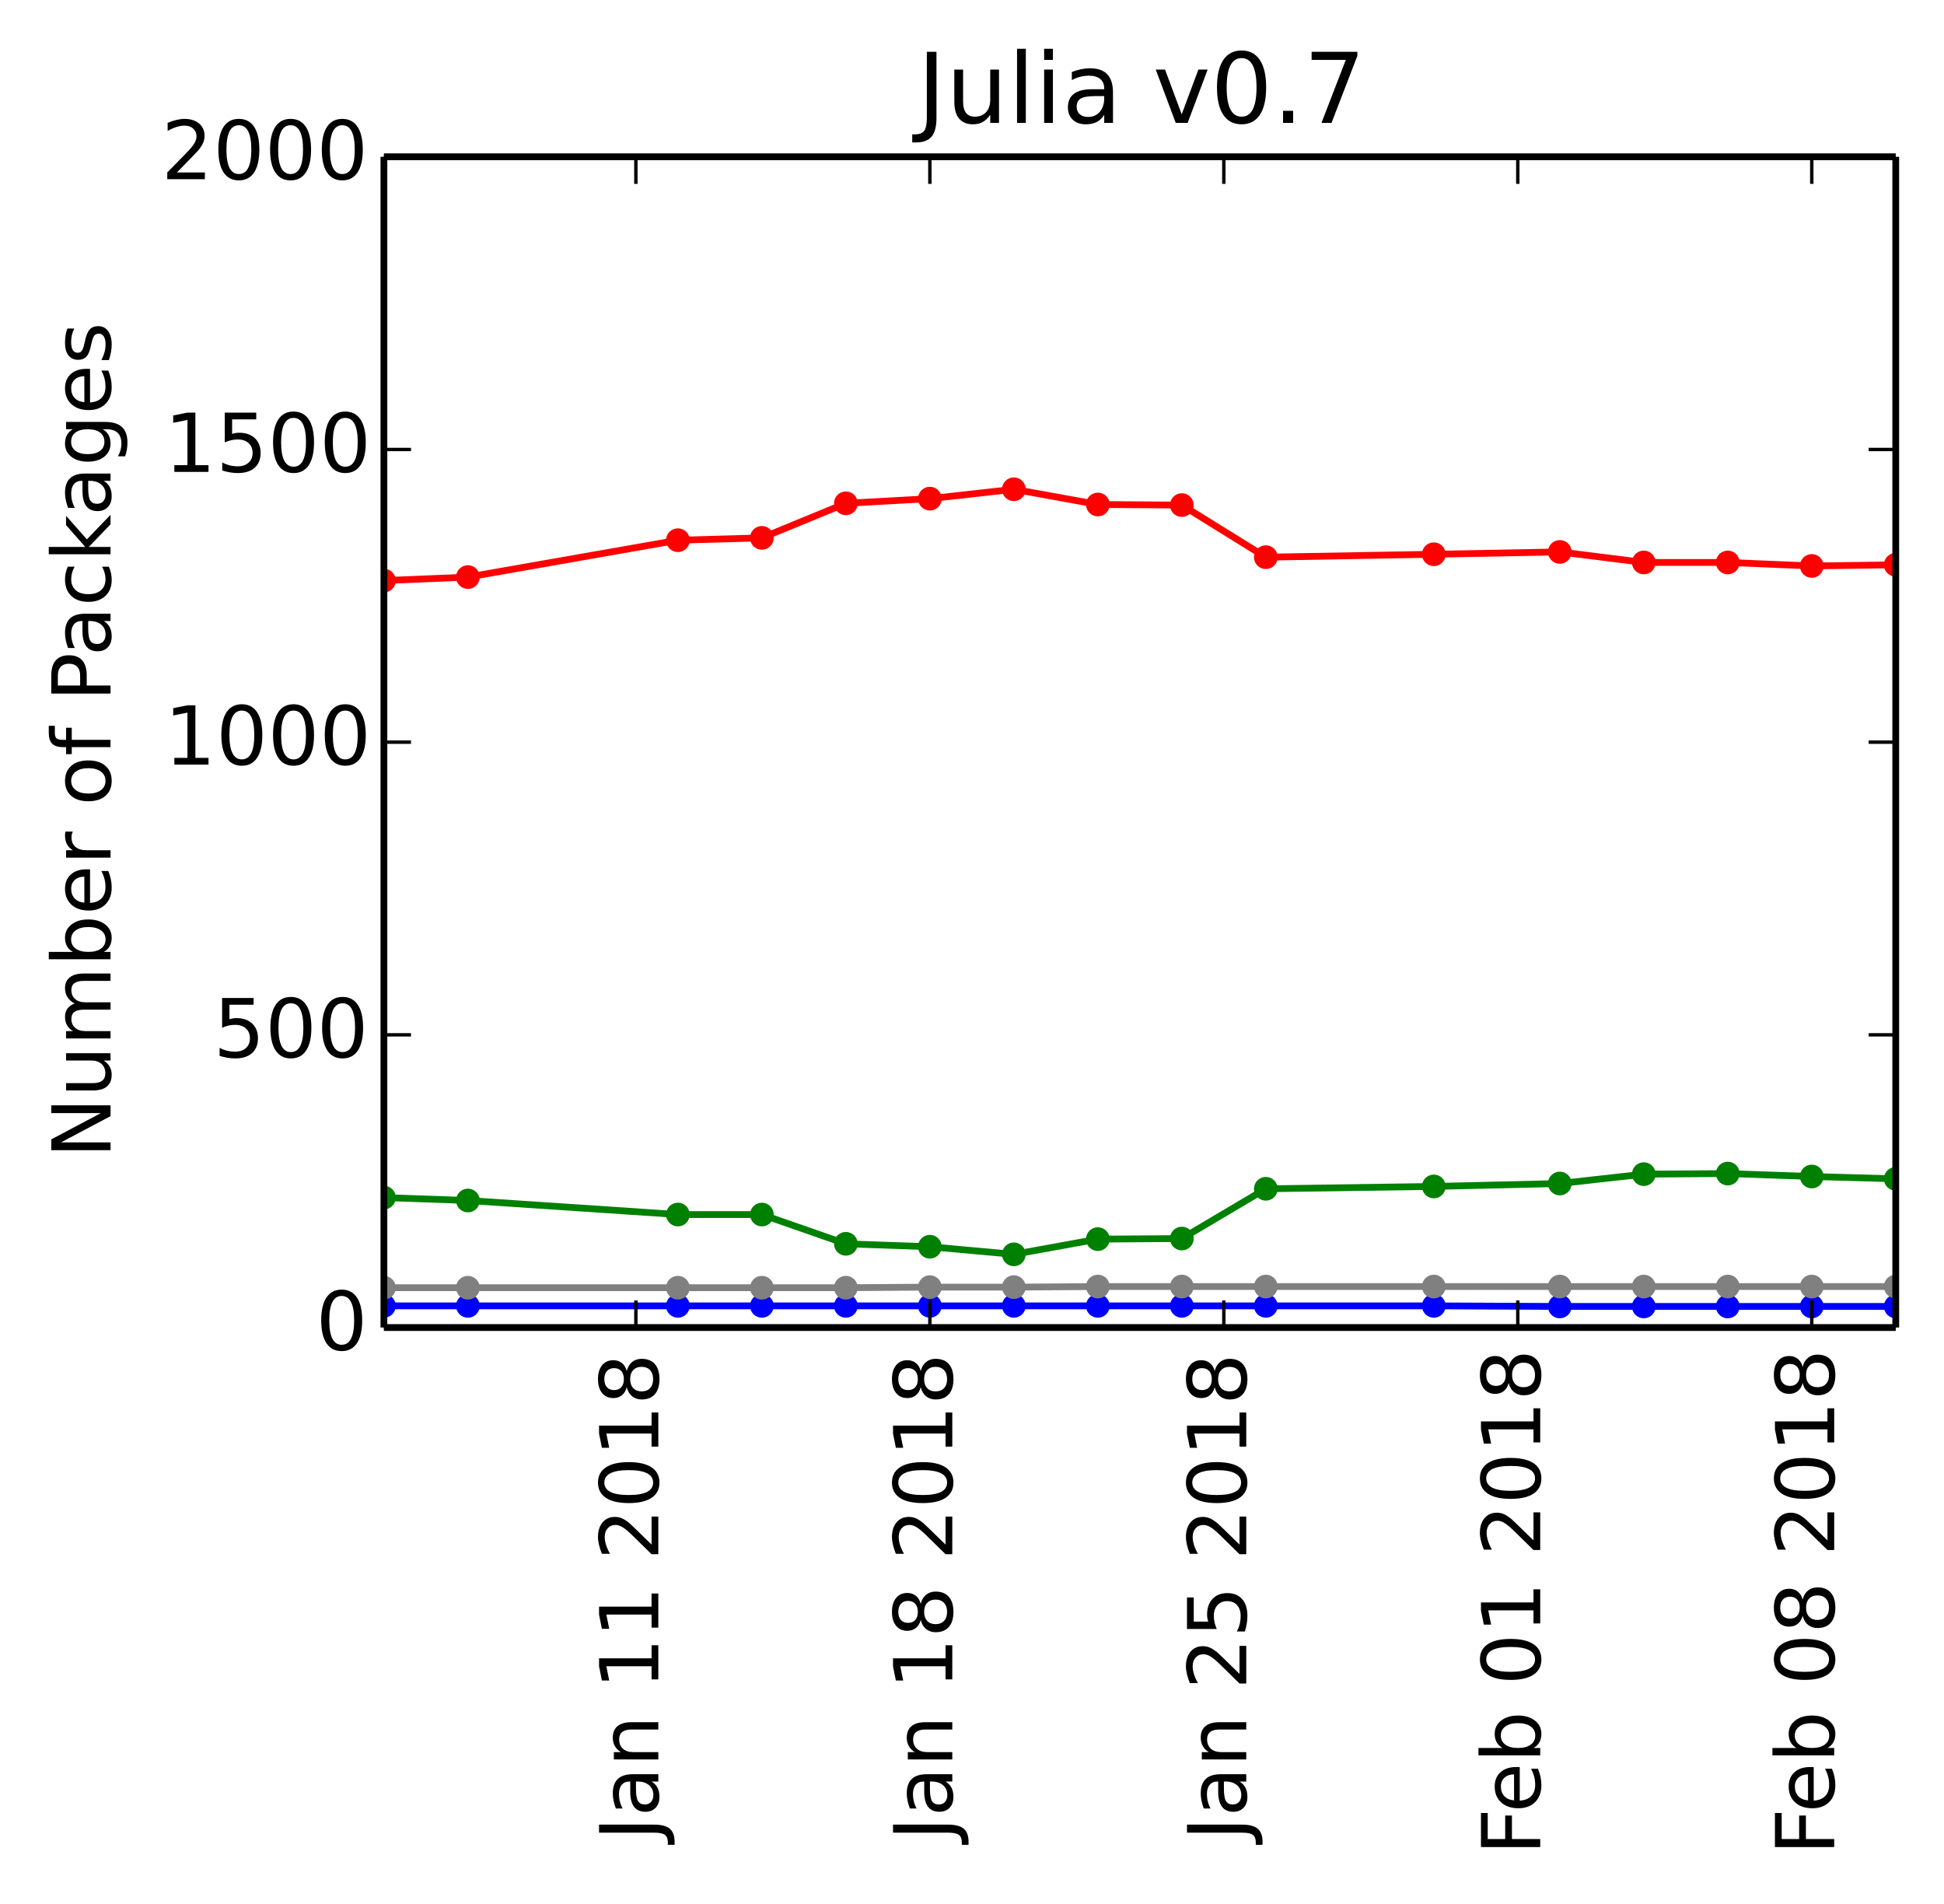 <?xml version="1.0" encoding="utf-8" standalone="no"?>
<!DOCTYPE svg PUBLIC "-//W3C//DTD SVG 1.1//EN"
  "http://www.w3.org/Graphics/SVG/1.1/DTD/svg11.dtd">
<!-- Created with matplotlib (http://matplotlib.org/) -->
<svg height="281pt" version="1.1" viewBox="0 0 287 281" width="287pt" xmlns="http://www.w3.org/2000/svg" xmlns:xlink="http://www.w3.org/1999/xlink">
 <defs>
  <style type="text/css">
*{stroke-linecap:butt;stroke-linejoin:round;}
  </style>
 </defs>
 <g id="figure_1">
  <g id="patch_1">
   <path d="
M0 281.002
L287.077 281.002
L287.077 0
L0 0
z
" style="fill:#ffffff;"/>
  </g>
  <g id="axes_1">
   <g id="patch_2">
    <path d="
M56.678 195.942
L279.877 195.942
L279.877 23.142
L56.678 23.142
z
" style="fill:#ffffff;"/>
   </g>
   <g id="line2d_1"/>
   <g id="line2d_2"/>
   <g id="line2d_3"/>
   <g id="line2d_4"/>
   <g id="line2d_5"/>
   <g id="line2d_6">
    <path clip-path="url(#p234b8cec17)" d="
M279.877 173.996
L267.478 173.651
L255.077 173.219
L242.678 173.305
L230.277 174.687
L211.678 175.119
L186.877 175.465
L174.478 182.809
L162.077 182.895
L149.678 185.142
L137.277 184.019
L124.877 183.587
L112.478 179.267
L100.077 179.267
L69.078 177.193
L56.678 176.761" style="fill:none;stroke:#008000;stroke-linecap:square;"/>
    <defs>
     <path d="
M0 1.5
C0.398 1.5 0.779 1.342 1.061 1.061
C1.342 0.779 1.5 0.398 1.5 0
C1.5 -0.398 1.342 -0.779 1.061 -1.061
C0.779 -1.342 0.398 -1.5 0 -1.5
C-0.398 -1.5 -0.779 -1.342 -1.061 -1.061
C-1.342 -0.779 -1.5 -0.398 -1.5 0
C-1.5 0.398 -1.342 0.779 -1.061 1.061
C-0.779 1.342 -0.398 1.5 0 1.5
z
" id="mb0b177905e" style="stroke:#008000;stroke-width:0.5;"/>
    </defs>
    <g clip-path="url(#p234b8cec17)">
     <use style="fill:#008000;stroke:#008000;stroke-width:0.5;" x="279.877" xlink:href="#mb0b177905e" y="173.996"/>
     <use style="fill:#008000;stroke:#008000;stroke-width:0.5;" x="267.478" xlink:href="#mb0b177905e" y="173.651"/>
     <use style="fill:#008000;stroke:#008000;stroke-width:0.5;" x="255.077" xlink:href="#mb0b177905e" y="173.219"/>
     <use style="fill:#008000;stroke:#008000;stroke-width:0.5;" x="242.678" xlink:href="#mb0b177905e" y="173.305"/>
     <use style="fill:#008000;stroke:#008000;stroke-width:0.5;" x="230.278" xlink:href="#mb0b177905e" y="174.687"/>
     <use style="fill:#008000;stroke:#008000;stroke-width:0.5;" x="211.678" xlink:href="#mb0b177905e" y="175.119"/>
     <use style="fill:#008000;stroke:#008000;stroke-width:0.5;" x="186.877" xlink:href="#mb0b177905e" y="175.465"/>
     <use style="fill:#008000;stroke:#008000;stroke-width:0.5;" x="174.477" xlink:href="#mb0b177905e" y="182.809"/>
     <use style="fill:#008000;stroke:#008000;stroke-width:0.5;" x="162.077" xlink:href="#mb0b177905e" y="182.895"/>
     <use style="fill:#008000;stroke:#008000;stroke-width:0.5;" x="149.678" xlink:href="#mb0b177905e" y="185.142"/>
     <use style="fill:#008000;stroke:#008000;stroke-width:0.5;" x="137.278" xlink:href="#mb0b177905e" y="184.019"/>
     <use style="fill:#008000;stroke:#008000;stroke-width:0.5;" x="124.877" xlink:href="#mb0b177905e" y="183.587"/>
     <use style="fill:#008000;stroke:#008000;stroke-width:0.5;" x="112.478" xlink:href="#mb0b177905e" y="179.267"/>
     <use style="fill:#008000;stroke:#008000;stroke-width:0.5;" x="100.078" xlink:href="#mb0b177905e" y="179.267"/>
     <use style="fill:#008000;stroke:#008000;stroke-width:0.5;" x="69.077" xlink:href="#mb0b177905e" y="177.193"/>
     <use style="fill:#008000;stroke:#008000;stroke-width:0.5;" x="56.678" xlink:href="#mb0b177905e" y="176.761"/>
    </g>
   </g>
   <g id="line2d_7">
    <path clip-path="url(#p234b8cec17)" d="
M279.877 83.363
L267.478 83.535
L255.077 83.017
L242.678 83.017
L230.277 81.462
L211.678 81.807
L186.877 82.239
L174.478 74.55
L162.077 74.463
L149.678 72.217
L137.277 73.599
L124.877 74.291
L112.478 79.388
L100.077 79.734
L69.078 85.177
L56.678 85.695" style="fill:none;stroke:#ff0000;stroke-linecap:square;"/>
    <defs>
     <path d="
M0 1.5
C0.398 1.5 0.779 1.342 1.061 1.061
C1.342 0.779 1.5 0.398 1.5 0
C1.5 -0.398 1.342 -0.779 1.061 -1.061
C0.779 -1.342 0.398 -1.5 0 -1.5
C-0.398 -1.5 -0.779 -1.342 -1.061 -1.061
C-1.342 -0.779 -1.5 -0.398 -1.5 0
C-1.5 0.398 -1.342 0.779 -1.061 1.061
C-0.779 1.342 -0.398 1.5 0 1.5
z
" id="ma07bdd5909" style="stroke:#ff0000;stroke-width:0.5;"/>
    </defs>
    <g clip-path="url(#p234b8cec17)">
     <use style="fill:#ff0000;stroke:#ff0000;stroke-width:0.5;" x="279.877" xlink:href="#ma07bdd5909" y="83.363"/>
     <use style="fill:#ff0000;stroke:#ff0000;stroke-width:0.5;" x="267.478" xlink:href="#ma07bdd5909" y="83.535"/>
     <use style="fill:#ff0000;stroke:#ff0000;stroke-width:0.5;" x="255.077" xlink:href="#ma07bdd5909" y="83.017"/>
     <use style="fill:#ff0000;stroke:#ff0000;stroke-width:0.5;" x="242.678" xlink:href="#ma07bdd5909" y="83.017"/>
     <use style="fill:#ff0000;stroke:#ff0000;stroke-width:0.5;" x="230.278" xlink:href="#ma07bdd5909" y="81.462"/>
     <use style="fill:#ff0000;stroke:#ff0000;stroke-width:0.5;" x="211.678" xlink:href="#ma07bdd5909" y="81.807"/>
     <use style="fill:#ff0000;stroke:#ff0000;stroke-width:0.5;" x="186.877" xlink:href="#ma07bdd5909" y="82.239"/>
     <use style="fill:#ff0000;stroke:#ff0000;stroke-width:0.5;" x="174.477" xlink:href="#ma07bdd5909" y="74.55"/>
     <use style="fill:#ff0000;stroke:#ff0000;stroke-width:0.5;" x="162.077" xlink:href="#ma07bdd5909" y="74.463"/>
     <use style="fill:#ff0000;stroke:#ff0000;stroke-width:0.5;" x="149.678" xlink:href="#ma07bdd5909" y="72.217"/>
     <use style="fill:#ff0000;stroke:#ff0000;stroke-width:0.5;" x="137.278" xlink:href="#ma07bdd5909" y="73.599"/>
     <use style="fill:#ff0000;stroke:#ff0000;stroke-width:0.5;" x="124.877" xlink:href="#ma07bdd5909" y="74.291"/>
     <use style="fill:#ff0000;stroke:#ff0000;stroke-width:0.5;" x="112.478" xlink:href="#ma07bdd5909" y="79.388"/>
     <use style="fill:#ff0000;stroke:#ff0000;stroke-width:0.5;" x="100.078" xlink:href="#ma07bdd5909" y="79.734"/>
     <use style="fill:#ff0000;stroke:#ff0000;stroke-width:0.5;" x="69.077" xlink:href="#ma07bdd5909" y="85.177"/>
     <use style="fill:#ff0000;stroke:#ff0000;stroke-width:0.5;" x="56.678" xlink:href="#ma07bdd5909" y="85.695"/>
    </g>
   </g>
   <g id="line2d_8">
    <path clip-path="url(#p234b8cec17)" d="
M279.877 192.831
L267.478 192.831
L255.077 192.831
L242.678 192.831
L230.277 192.831
L211.678 192.745
L186.877 192.745
L174.478 192.745
L162.077 192.745
L149.678 192.745
L137.277 192.745
L124.877 192.745
L112.478 192.745
L100.077 192.745
L69.078 192.745
L56.678 192.745" style="fill:none;stroke:#0000ff;stroke-linecap:square;"/>
    <defs>
     <path d="
M0 1.5
C0.398 1.5 0.779 1.342 1.061 1.061
C1.342 0.779 1.5 0.398 1.5 0
C1.5 -0.398 1.342 -0.779 1.061 -1.061
C0.779 -1.342 0.398 -1.5 0 -1.5
C-0.398 -1.5 -0.779 -1.342 -1.061 -1.061
C-1.342 -0.779 -1.5 -0.398 -1.5 0
C-1.5 0.398 -1.342 0.779 -1.061 1.061
C-0.779 1.342 -0.398 1.5 0 1.5
z
" id="m76a7ce5b4a" style="stroke:#0000ff;stroke-width:0.5;"/>
    </defs>
    <g clip-path="url(#p234b8cec17)">
     <use style="fill:#0000ff;stroke:#0000ff;stroke-width:0.5;" x="279.877" xlink:href="#m76a7ce5b4a" y="192.831"/>
     <use style="fill:#0000ff;stroke:#0000ff;stroke-width:0.5;" x="267.478" xlink:href="#m76a7ce5b4a" y="192.831"/>
     <use style="fill:#0000ff;stroke:#0000ff;stroke-width:0.5;" x="255.077" xlink:href="#m76a7ce5b4a" y="192.831"/>
     <use style="fill:#0000ff;stroke:#0000ff;stroke-width:0.5;" x="242.678" xlink:href="#m76a7ce5b4a" y="192.831"/>
     <use style="fill:#0000ff;stroke:#0000ff;stroke-width:0.5;" x="230.278" xlink:href="#m76a7ce5b4a" y="192.831"/>
     <use style="fill:#0000ff;stroke:#0000ff;stroke-width:0.5;" x="211.678" xlink:href="#m76a7ce5b4a" y="192.745"/>
     <use style="fill:#0000ff;stroke:#0000ff;stroke-width:0.5;" x="186.877" xlink:href="#m76a7ce5b4a" y="192.745"/>
     <use style="fill:#0000ff;stroke:#0000ff;stroke-width:0.5;" x="174.477" xlink:href="#m76a7ce5b4a" y="192.745"/>
     <use style="fill:#0000ff;stroke:#0000ff;stroke-width:0.5;" x="162.077" xlink:href="#m76a7ce5b4a" y="192.745"/>
     <use style="fill:#0000ff;stroke:#0000ff;stroke-width:0.5;" x="149.678" xlink:href="#m76a7ce5b4a" y="192.745"/>
     <use style="fill:#0000ff;stroke:#0000ff;stroke-width:0.5;" x="137.278" xlink:href="#m76a7ce5b4a" y="192.745"/>
     <use style="fill:#0000ff;stroke:#0000ff;stroke-width:0.5;" x="124.877" xlink:href="#m76a7ce5b4a" y="192.745"/>
     <use style="fill:#0000ff;stroke:#0000ff;stroke-width:0.5;" x="112.478" xlink:href="#m76a7ce5b4a" y="192.745"/>
     <use style="fill:#0000ff;stroke:#0000ff;stroke-width:0.5;" x="100.078" xlink:href="#m76a7ce5b4a" y="192.745"/>
     <use style="fill:#0000ff;stroke:#0000ff;stroke-width:0.5;" x="69.077" xlink:href="#m76a7ce5b4a" y="192.745"/>
     <use style="fill:#0000ff;stroke:#0000ff;stroke-width:0.5;" x="56.678" xlink:href="#m76a7ce5b4a" y="192.745"/>
    </g>
   </g>
   <g id="line2d_9">
    <path clip-path="url(#p234b8cec17)" d="
M279.877 189.894
L267.478 189.894
L255.077 189.894
L242.678 189.894
L230.277 189.894
L211.678 189.894
L186.877 189.894
L174.478 189.894
L162.077 189.894
L149.678 189.98
L137.277 189.98
L124.877 190.067
L112.478 190.067
L100.077 190.067
L69.078 190.067
L56.678 190.067" style="fill:none;stroke:#808080;stroke-linecap:square;"/>
    <defs>
     <path d="
M0 1.5
C0.398 1.5 0.779 1.342 1.061 1.061
C1.342 0.779 1.5 0.398 1.5 0
C1.5 -0.398 1.342 -0.779 1.061 -1.061
C0.779 -1.342 0.398 -1.5 0 -1.5
C-0.398 -1.5 -0.779 -1.342 -1.061 -1.061
C-1.342 -0.779 -1.5 -0.398 -1.5 0
C-1.5 0.398 -1.342 0.779 -1.061 1.061
C-0.779 1.342 -0.398 1.5 0 1.5
z
" id="m008e8825d0" style="stroke:#808080;stroke-width:0.5;"/>
    </defs>
    <g clip-path="url(#p234b8cec17)">
     <use style="fill:#808080;stroke:#808080;stroke-width:0.5;" x="279.877" xlink:href="#m008e8825d0" y="189.894"/>
     <use style="fill:#808080;stroke:#808080;stroke-width:0.5;" x="267.478" xlink:href="#m008e8825d0" y="189.894"/>
     <use style="fill:#808080;stroke:#808080;stroke-width:0.5;" x="255.077" xlink:href="#m008e8825d0" y="189.894"/>
     <use style="fill:#808080;stroke:#808080;stroke-width:0.5;" x="242.678" xlink:href="#m008e8825d0" y="189.894"/>
     <use style="fill:#808080;stroke:#808080;stroke-width:0.5;" x="230.278" xlink:href="#m008e8825d0" y="189.894"/>
     <use style="fill:#808080;stroke:#808080;stroke-width:0.5;" x="211.678" xlink:href="#m008e8825d0" y="189.894"/>
     <use style="fill:#808080;stroke:#808080;stroke-width:0.5;" x="186.877" xlink:href="#m008e8825d0" y="189.894"/>
     <use style="fill:#808080;stroke:#808080;stroke-width:0.5;" x="174.477" xlink:href="#m008e8825d0" y="189.894"/>
     <use style="fill:#808080;stroke:#808080;stroke-width:0.5;" x="162.077" xlink:href="#m008e8825d0" y="189.894"/>
     <use style="fill:#808080;stroke:#808080;stroke-width:0.5;" x="149.678" xlink:href="#m008e8825d0" y="189.98"/>
     <use style="fill:#808080;stroke:#808080;stroke-width:0.5;" x="137.278" xlink:href="#m008e8825d0" y="189.98"/>
     <use style="fill:#808080;stroke:#808080;stroke-width:0.5;" x="124.877" xlink:href="#m008e8825d0" y="190.067"/>
     <use style="fill:#808080;stroke:#808080;stroke-width:0.5;" x="112.478" xlink:href="#m008e8825d0" y="190.067"/>
     <use style="fill:#808080;stroke:#808080;stroke-width:0.5;" x="100.078" xlink:href="#m008e8825d0" y="190.067"/>
     <use style="fill:#808080;stroke:#808080;stroke-width:0.5;" x="69.077" xlink:href="#m008e8825d0" y="190.067"/>
     <use style="fill:#808080;stroke:#808080;stroke-width:0.5;" x="56.678" xlink:href="#m008e8825d0" y="190.067"/>
    </g>
   </g>
   <g id="matplotlib.axis_1">
    <g id="xtick_1">
     <g id="line2d_10">
      <defs>
       <path d="
M0 0
L0 -4" id="m93b0483c22" style="stroke:#000000;stroke-width:0.5;"/>
      </defs>
      <g>
       <use style="stroke:#000000;stroke-width:0.5;" x="93.877" xlink:href="#m93b0483c22" y="195.942"/>
      </g>
     </g>
     <g id="line2d_11">
      <defs>
       <path d="
M0 0
L0 4" id="m741efc42ff" style="stroke:#000000;stroke-width:0.5;"/>
      </defs>
      <g>
       <use style="stroke:#000000;stroke-width:0.5;" x="93.877" xlink:href="#m741efc42ff" y="23.142"/>
      </g>
     </g>
     <g id="text_1">
      <!-- Jan 11 2018 -->
      <defs>
       <path d="
M9.812 72.906
L19.672 72.906
L19.672 5.078
Q19.672 -8.109 14.672 -14.062
Q9.672 -20.016 -1.422 -20.016
L-5.172 -20.016
L-5.172 -11.719
L-2.094 -11.719
Q4.438 -11.719 7.125 -8.047
Q9.812 -4.391 9.812 5.078
z
" id="DejaVuSans-4a"/>
       <path d="
M54.891 33.016
L54.891 0
L45.906 0
L45.906 32.719
Q45.906 40.484 42.875 44.328
Q39.844 48.188 33.797 48.188
Q26.516 48.188 22.312 43.547
Q18.109 38.922 18.109 30.906
L18.109 0
L9.078 0
L9.078 54.688
L18.109 54.688
L18.109 46.188
Q21.344 51.125 25.703 53.562
Q30.078 56 35.797 56
Q45.219 56 50.047 50.172
Q54.891 44.344 54.891 33.016" id="DejaVuSans-6e"/>
       <path d="
M12.406 8.297
L28.516 8.297
L28.516 63.922
L10.984 60.406
L10.984 69.391
L28.422 72.906
L38.281 72.906
L38.281 8.297
L54.391 8.297
L54.391 0
L12.406 0
z
" id="DejaVuSans-31"/>
       <path d="
M31.781 66.406
Q24.172 66.406 20.328 58.906
Q16.5 51.422 16.5 36.375
Q16.5 21.391 20.328 13.891
Q24.172 6.391 31.781 6.391
Q39.453 6.391 43.281 13.891
Q47.125 21.391 47.125 36.375
Q47.125 51.422 43.281 58.906
Q39.453 66.406 31.781 66.406
M31.781 74.219
Q44.047 74.219 50.516 64.516
Q56.984 54.828 56.984 36.375
Q56.984 17.969 50.516 8.266
Q44.047 -1.422 31.781 -1.422
Q19.531 -1.422 13.062 8.266
Q6.594 17.969 6.594 36.375
Q6.594 54.828 13.062 64.516
Q19.531 74.219 31.781 74.219" id="DejaVuSans-30"/>
       <path id="DejaVuSans-20"/>
       <path d="
M19.188 8.297
L53.609 8.297
L53.609 0
L7.328 0
L7.328 8.297
Q12.938 14.109 22.625 23.891
Q32.328 33.688 34.812 36.531
Q39.547 41.844 41.422 45.531
Q43.312 49.219 43.312 52.781
Q43.312 58.594 39.234 62.25
Q35.156 65.922 28.609 65.922
Q23.969 65.922 18.812 64.312
Q13.672 62.703 7.812 59.422
L7.812 69.391
Q13.766 71.781 18.938 73
Q24.125 74.219 28.422 74.219
Q39.75 74.219 46.484 68.547
Q53.219 62.891 53.219 53.422
Q53.219 48.922 51.531 44.891
Q49.859 40.875 45.406 35.406
Q44.188 33.984 37.641 27.219
Q31.109 20.453 19.188 8.297" id="DejaVuSans-32"/>
       <path d="
M31.781 34.625
Q24.75 34.625 20.719 30.859
Q16.703 27.094 16.703 20.516
Q16.703 13.922 20.719 10.156
Q24.75 6.391 31.781 6.391
Q38.812 6.391 42.859 10.172
Q46.922 13.969 46.922 20.516
Q46.922 27.094 42.891 30.859
Q38.875 34.625 31.781 34.625
M21.922 38.812
Q15.578 40.375 12.031 44.719
Q8.5 49.078 8.5 55.328
Q8.5 64.062 14.719 69.141
Q20.953 74.219 31.781 74.219
Q42.672 74.219 48.875 69.141
Q55.078 64.062 55.078 55.328
Q55.078 49.078 51.531 44.719
Q48 40.375 41.703 38.812
Q48.828 37.156 52.797 32.312
Q56.781 27.484 56.781 20.516
Q56.781 9.906 50.312 4.234
Q43.844 -1.422 31.781 -1.422
Q19.734 -1.422 13.25 4.234
Q6.781 9.906 6.781 20.516
Q6.781 27.484 10.781 32.312
Q14.797 37.156 21.922 38.812
M18.312 54.391
Q18.312 48.734 21.844 45.562
Q25.391 42.391 31.781 42.391
Q38.141 42.391 41.719 45.562
Q45.312 48.734 45.312 54.391
Q45.312 60.062 41.719 63.234
Q38.141 66.406 31.781 66.406
Q25.391 66.406 21.844 63.234
Q18.312 60.062 18.312 54.391" id="DejaVuSans-38"/>
       <path d="
M34.281 27.484
Q23.391 27.484 19.188 25
Q14.984 22.516 14.984 16.5
Q14.984 11.719 18.141 8.906
Q21.297 6.109 26.703 6.109
Q34.188 6.109 38.703 11.406
Q43.219 16.703 43.219 25.484
L43.219 27.484
z

M52.203 31.203
L52.203 0
L43.219 0
L43.219 8.297
Q40.141 3.328 35.547 0.953
Q30.953 -1.422 24.312 -1.422
Q15.922 -1.422 10.953 3.297
Q6 8.016 6 15.922
Q6 25.141 12.172 29.828
Q18.359 34.516 30.609 34.516
L43.219 34.516
L43.219 35.406
Q43.219 41.609 39.141 45
Q35.062 48.391 27.688 48.391
Q23 48.391 18.547 47.266
Q14.109 46.141 10.016 43.891
L10.016 52.203
Q14.938 54.109 19.578 55.047
Q24.219 56 28.609 56
Q40.484 56 46.344 49.844
Q52.203 43.703 52.203 31.203" id="DejaVuSans-61"/>
      </defs>
      <g transform="translate(97.189 271.677)rotate(-90.0)scale(0.12 -0.12)">
       <use xlink:href="#DejaVuSans-4a"/>
       <use x="29.492" xlink:href="#DejaVuSans-61"/>
       <use x="90.771" xlink:href="#DejaVuSans-6e"/>
       <use x="154.15" xlink:href="#DejaVuSans-20"/>
       <use x="185.938" xlink:href="#DejaVuSans-31"/>
       <use x="249.561" xlink:href="#DejaVuSans-31"/>
       <use x="313.184" xlink:href="#DejaVuSans-20"/>
       <use x="344.971" xlink:href="#DejaVuSans-32"/>
       <use x="408.594" xlink:href="#DejaVuSans-30"/>
       <use x="472.217" xlink:href="#DejaVuSans-31"/>
       <use x="535.84" xlink:href="#DejaVuSans-38"/>
      </g>
     </g>
    </g>
    <g id="xtick_2">
     <g id="line2d_12">
      <g>
       <use style="stroke:#000000;stroke-width:0.5;" x="137.278" xlink:href="#m93b0483c22" y="195.942"/>
      </g>
     </g>
     <g id="line2d_13">
      <g>
       <use style="stroke:#000000;stroke-width:0.5;" x="137.278" xlink:href="#m741efc42ff" y="23.142"/>
      </g>
     </g>
     <g id="text_2">
      <!-- Jan 18 2018 -->
      <g transform="translate(140.589 271.677)rotate(-90.0)scale(0.12 -0.12)">
       <use xlink:href="#DejaVuSans-4a"/>
       <use x="29.492" xlink:href="#DejaVuSans-61"/>
       <use x="90.771" xlink:href="#DejaVuSans-6e"/>
       <use x="154.15" xlink:href="#DejaVuSans-20"/>
       <use x="185.938" xlink:href="#DejaVuSans-31"/>
       <use x="249.561" xlink:href="#DejaVuSans-38"/>
       <use x="313.184" xlink:href="#DejaVuSans-20"/>
       <use x="344.971" xlink:href="#DejaVuSans-32"/>
       <use x="408.594" xlink:href="#DejaVuSans-30"/>
       <use x="472.217" xlink:href="#DejaVuSans-31"/>
       <use x="535.84" xlink:href="#DejaVuSans-38"/>
      </g>
     </g>
    </g>
    <g id="xtick_3">
     <g id="line2d_14">
      <g>
       <use style="stroke:#000000;stroke-width:0.5;" x="180.678" xlink:href="#m93b0483c22" y="195.942"/>
      </g>
     </g>
     <g id="line2d_15">
      <g>
       <use style="stroke:#000000;stroke-width:0.5;" x="180.678" xlink:href="#m741efc42ff" y="23.142"/>
      </g>
     </g>
     <g id="text_3">
      <!-- Jan 25 2018 -->
      <defs>
       <path d="
M10.797 72.906
L49.516 72.906
L49.516 64.594
L19.828 64.594
L19.828 46.734
Q21.969 47.469 24.109 47.828
Q26.266 48.188 28.422 48.188
Q40.625 48.188 47.75 41.5
Q54.891 34.812 54.891 23.391
Q54.891 11.625 47.562 5.094
Q40.234 -1.422 26.906 -1.422
Q22.312 -1.422 17.547 -0.641
Q12.797 0.141 7.719 1.703
L7.719 11.625
Q12.109 9.234 16.797 8.062
Q21.484 6.891 26.703 6.891
Q35.156 6.891 40.078 11.328
Q45.016 15.766 45.016 23.391
Q45.016 31 40.078 35.438
Q35.156 39.891 26.703 39.891
Q22.75 39.891 18.812 39.016
Q14.891 38.141 10.797 36.281
z
" id="DejaVuSans-35"/>
      </defs>
      <g transform="translate(183.989 271.677)rotate(-90.0)scale(0.12 -0.12)">
       <use xlink:href="#DejaVuSans-4a"/>
       <use x="29.492" xlink:href="#DejaVuSans-61"/>
       <use x="90.771" xlink:href="#DejaVuSans-6e"/>
       <use x="154.15" xlink:href="#DejaVuSans-20"/>
       <use x="185.938" xlink:href="#DejaVuSans-32"/>
       <use x="249.561" xlink:href="#DejaVuSans-35"/>
       <use x="313.184" xlink:href="#DejaVuSans-20"/>
       <use x="344.971" xlink:href="#DejaVuSans-32"/>
       <use x="408.594" xlink:href="#DejaVuSans-30"/>
       <use x="472.217" xlink:href="#DejaVuSans-31"/>
       <use x="535.84" xlink:href="#DejaVuSans-38"/>
      </g>
     </g>
    </g>
    <g id="xtick_4">
     <g id="line2d_16">
      <g>
       <use style="stroke:#000000;stroke-width:0.5;" x="224.077" xlink:href="#m93b0483c22" y="195.942"/>
      </g>
     </g>
     <g id="line2d_17">
      <g>
       <use style="stroke:#000000;stroke-width:0.5;" x="224.077" xlink:href="#m741efc42ff" y="23.142"/>
      </g>
     </g>
     <g id="text_4">
      <!-- Feb 01 2018 -->
      <defs>
       <path d="
M9.812 72.906
L51.703 72.906
L51.703 64.594
L19.672 64.594
L19.672 43.109
L48.578 43.109
L48.578 34.812
L19.672 34.812
L19.672 0
L9.812 0
z
" id="DejaVuSans-46"/>
       <path d="
M56.203 29.594
L56.203 25.203
L14.891 25.203
Q15.484 15.922 20.484 11.062
Q25.484 6.203 34.422 6.203
Q39.594 6.203 44.453 7.469
Q49.312 8.734 54.109 11.281
L54.109 2.781
Q49.266 0.734 44.188 -0.344
Q39.109 -1.422 33.891 -1.422
Q20.797 -1.422 13.156 6.188
Q5.516 13.812 5.516 26.812
Q5.516 40.234 12.766 48.109
Q20.016 56 32.328 56
Q43.359 56 49.781 48.891
Q56.203 41.797 56.203 29.594
M47.219 32.234
Q47.125 39.594 43.094 43.984
Q39.062 48.391 32.422 48.391
Q24.906 48.391 20.391 44.141
Q15.875 39.891 15.188 32.172
z
" id="DejaVuSans-65"/>
       <path d="
M48.688 27.297
Q48.688 37.203 44.609 42.844
Q40.531 48.484 33.406 48.484
Q26.266 48.484 22.188 42.844
Q18.109 37.203 18.109 27.297
Q18.109 17.391 22.188 11.75
Q26.266 6.109 33.406 6.109
Q40.531 6.109 44.609 11.75
Q48.688 17.391 48.688 27.297
M18.109 46.391
Q20.953 51.266 25.266 53.625
Q29.594 56 35.594 56
Q45.562 56 51.781 48.094
Q58.016 40.188 58.016 27.297
Q58.016 14.406 51.781 6.484
Q45.562 -1.422 35.594 -1.422
Q29.594 -1.422 25.266 0.953
Q20.953 3.328 18.109 8.203
L18.109 0
L9.078 0
L9.078 75.984
L18.109 75.984
z
" id="DejaVuSans-62"/>
      </defs>
      <g transform="translate(227.389 273.802)rotate(-90.0)scale(0.12 -0.12)">
       <use xlink:href="#DejaVuSans-46"/>
       <use x="52.02" xlink:href="#DejaVuSans-65"/>
       <use x="113.543" xlink:href="#DejaVuSans-62"/>
       <use x="177.02" xlink:href="#DejaVuSans-20"/>
       <use x="208.807" xlink:href="#DejaVuSans-30"/>
       <use x="272.43" xlink:href="#DejaVuSans-31"/>
       <use x="336.053" xlink:href="#DejaVuSans-20"/>
       <use x="367.84" xlink:href="#DejaVuSans-32"/>
       <use x="431.463" xlink:href="#DejaVuSans-30"/>
       <use x="495.086" xlink:href="#DejaVuSans-31"/>
       <use x="558.709" xlink:href="#DejaVuSans-38"/>
      </g>
     </g>
    </g>
    <g id="xtick_5">
     <g id="line2d_18">
      <g>
       <use style="stroke:#000000;stroke-width:0.5;" x="267.478" xlink:href="#m93b0483c22" y="195.942"/>
      </g>
     </g>
     <g id="line2d_19">
      <g>
       <use style="stroke:#000000;stroke-width:0.5;" x="267.478" xlink:href="#m741efc42ff" y="23.142"/>
      </g>
     </g>
     <g id="text_5">
      <!-- Feb 08 2018 -->
      <g transform="translate(270.789 273.802)rotate(-90.0)scale(0.12 -0.12)">
       <use xlink:href="#DejaVuSans-46"/>
       <use x="52.02" xlink:href="#DejaVuSans-65"/>
       <use x="113.543" xlink:href="#DejaVuSans-62"/>
       <use x="177.02" xlink:href="#DejaVuSans-20"/>
       <use x="208.807" xlink:href="#DejaVuSans-30"/>
       <use x="272.43" xlink:href="#DejaVuSans-38"/>
       <use x="336.053" xlink:href="#DejaVuSans-20"/>
       <use x="367.84" xlink:href="#DejaVuSans-32"/>
       <use x="431.463" xlink:href="#DejaVuSans-30"/>
       <use x="495.086" xlink:href="#DejaVuSans-31"/>
       <use x="558.709" xlink:href="#DejaVuSans-38"/>
      </g>
     </g>
    </g>
   </g>
   <g id="matplotlib.axis_2">
    <g id="ytick_1">
     <g id="line2d_20">
      <defs>
       <path d="
M0 0
L4 0" id="m728421d6d4" style="stroke:#000000;stroke-width:0.5;"/>
      </defs>
      <g>
       <use style="stroke:#000000;stroke-width:0.5;" x="56.678" xlink:href="#m728421d6d4" y="195.942"/>
      </g>
     </g>
     <g id="line2d_21">
      <defs>
       <path d="
M0 0
L-4 0" id="mcb0005524f" style="stroke:#000000;stroke-width:0.5;"/>
      </defs>
      <g>
       <use style="stroke:#000000;stroke-width:0.5;" x="279.877" xlink:href="#mcb0005524f" y="195.942"/>
      </g>
     </g>
     <g id="text_6">
      <!-- 0 -->
      <g transform="translate(46.631 199.253)scale(0.12 -0.12)">
       <use xlink:href="#DejaVuSans-30"/>
      </g>
     </g>
    </g>
    <g id="ytick_2">
     <g id="line2d_22">
      <g>
       <use style="stroke:#000000;stroke-width:0.5;" x="56.678" xlink:href="#m728421d6d4" y="152.742"/>
      </g>
     </g>
     <g id="line2d_23">
      <g>
       <use style="stroke:#000000;stroke-width:0.5;" x="279.877" xlink:href="#mcb0005524f" y="152.742"/>
      </g>
     </g>
     <g id="text_7">
      <!-- 500 -->
      <g transform="translate(31.496 156.053)scale(0.12 -0.12)">
       <use xlink:href="#DejaVuSans-35"/>
       <use x="63.623" xlink:href="#DejaVuSans-30"/>
       <use x="127.246" xlink:href="#DejaVuSans-30"/>
      </g>
     </g>
    </g>
    <g id="ytick_3">
     <g id="line2d_24">
      <g>
       <use style="stroke:#000000;stroke-width:0.5;" x="56.678" xlink:href="#m728421d6d4" y="109.542"/>
      </g>
     </g>
     <g id="line2d_25">
      <g>
       <use style="stroke:#000000;stroke-width:0.5;" x="279.877" xlink:href="#mcb0005524f" y="109.542"/>
      </g>
     </g>
     <g id="text_8">
      <!-- 1000 -->
      <g transform="translate(24.253 112.853)scale(0.12 -0.12)">
       <use xlink:href="#DejaVuSans-31"/>
       <use x="63.623" xlink:href="#DejaVuSans-30"/>
       <use x="127.246" xlink:href="#DejaVuSans-30"/>
       <use x="190.869" xlink:href="#DejaVuSans-30"/>
      </g>
     </g>
    </g>
    <g id="ytick_4">
     <g id="line2d_26">
      <g>
       <use style="stroke:#000000;stroke-width:0.5;" x="56.678" xlink:href="#m728421d6d4" y="66.342"/>
      </g>
     </g>
     <g id="line2d_27">
      <g>
       <use style="stroke:#000000;stroke-width:0.5;" x="279.877" xlink:href="#mcb0005524f" y="66.342"/>
      </g>
     </g>
     <g id="text_9">
      <!-- 1500 -->
      <g transform="translate(24.253 69.653)scale(0.12 -0.12)">
       <use xlink:href="#DejaVuSans-31"/>
       <use x="63.623" xlink:href="#DejaVuSans-35"/>
       <use x="127.246" xlink:href="#DejaVuSans-30"/>
       <use x="190.869" xlink:href="#DejaVuSans-30"/>
      </g>
     </g>
    </g>
    <g id="ytick_5">
     <g id="line2d_28">
      <g>
       <use style="stroke:#000000;stroke-width:0.5;" x="56.678" xlink:href="#m728421d6d4" y="23.142"/>
      </g>
     </g>
     <g id="line2d_29">
      <g>
       <use style="stroke:#000000;stroke-width:0.5;" x="279.877" xlink:href="#mcb0005524f" y="23.142"/>
      </g>
     </g>
     <g id="text_10">
      <!-- 2000 -->
      <g transform="translate(23.814 26.453)scale(0.12 -0.12)">
       <use xlink:href="#DejaVuSans-32"/>
       <use x="63.623" xlink:href="#DejaVuSans-30"/>
       <use x="127.246" xlink:href="#DejaVuSans-30"/>
       <use x="190.869" xlink:href="#DejaVuSans-30"/>
      </g>
     </g>
    </g>
    <g id="text_11">
     <!-- Number of Packages -->
     <defs>
      <path d="
M9.812 72.906
L23.094 72.906
L55.422 11.922
L55.422 72.906
L64.984 72.906
L64.984 0
L51.703 0
L19.391 60.984
L19.391 0
L9.812 0
z
" id="DejaVuSans-4e"/>
      <path d="
M30.609 48.391
Q23.391 48.391 19.188 42.75
Q14.984 37.109 14.984 27.297
Q14.984 17.484 19.156 11.844
Q23.344 6.203 30.609 6.203
Q37.797 6.203 41.984 11.859
Q46.188 17.531 46.188 27.297
Q46.188 37.016 41.984 42.703
Q37.797 48.391 30.609 48.391
M30.609 56
Q42.328 56 49.016 48.375
Q55.719 40.766 55.719 27.297
Q55.719 13.875 49.016 6.219
Q42.328 -1.422 30.609 -1.422
Q18.844 -1.422 12.172 6.219
Q5.516 13.875 5.516 27.297
Q5.516 40.766 12.172 48.375
Q18.844 56 30.609 56" id="DejaVuSans-6f"/>
      <path d="
M52 44.188
Q55.375 50.25 60.062 53.125
Q64.75 56 71.094 56
Q79.641 56 84.281 50.016
Q88.922 44.047 88.922 33.016
L88.922 0
L79.891 0
L79.891 32.719
Q79.891 40.578 77.094 44.375
Q74.312 48.188 68.609 48.188
Q61.625 48.188 57.562 43.547
Q53.516 38.922 53.516 30.906
L53.516 0
L44.484 0
L44.484 32.719
Q44.484 40.625 41.703 44.406
Q38.922 48.188 33.109 48.188
Q26.219 48.188 22.156 43.531
Q18.109 38.875 18.109 30.906
L18.109 0
L9.078 0
L9.078 54.688
L18.109 54.688
L18.109 46.188
Q21.188 51.219 25.484 53.609
Q29.781 56 35.688 56
Q41.656 56 45.828 52.969
Q50 49.953 52 44.188" id="DejaVuSans-6d"/>
      <path d="
M9.078 75.984
L18.109 75.984
L18.109 31.109
L44.922 54.688
L56.391 54.688
L27.391 29.109
L57.625 0
L45.906 0
L18.109 26.703
L18.109 0
L9.078 0
z
" id="DejaVuSans-6b"/>
      <path d="
M37.109 75.984
L37.109 68.5
L28.516 68.5
Q23.688 68.5 21.797 66.547
Q19.922 64.594 19.922 59.516
L19.922 54.688
L34.719 54.688
L34.719 47.703
L19.922 47.703
L19.922 0
L10.891 0
L10.891 47.703
L2.297 47.703
L2.297 54.688
L10.891 54.688
L10.891 58.5
Q10.891 67.625 15.141 71.797
Q19.391 75.984 28.609 75.984
z
" id="DejaVuSans-66"/>
      <path d="
M8.5 21.578
L8.5 54.688
L17.484 54.688
L17.484 21.922
Q17.484 14.156 20.5 10.266
Q23.531 6.391 29.594 6.391
Q36.859 6.391 41.078 11.031
Q45.312 15.672 45.312 23.688
L45.312 54.688
L54.297 54.688
L54.297 0
L45.312 0
L45.312 8.406
Q42.047 3.422 37.719 1
Q33.406 -1.422 27.688 -1.422
Q18.266 -1.422 13.375 4.438
Q8.5 10.297 8.5 21.578
M31.109 56
z
" id="DejaVuSans-75"/>
      <path d="
M45.406 27.984
Q45.406 37.75 41.375 43.109
Q37.359 48.484 30.078 48.484
Q22.859 48.484 18.828 43.109
Q14.797 37.75 14.797 27.984
Q14.797 18.266 18.828 12.891
Q22.859 7.516 30.078 7.516
Q37.359 7.516 41.375 12.891
Q45.406 18.266 45.406 27.984
M54.391 6.781
Q54.391 -7.172 48.188 -13.984
Q42 -20.797 29.203 -20.797
Q24.469 -20.797 20.266 -20.094
Q16.062 -19.391 12.109 -17.922
L12.109 -9.188
Q16.062 -11.328 19.922 -12.344
Q23.781 -13.375 27.781 -13.375
Q36.625 -13.375 41.016 -8.766
Q45.406 -4.156 45.406 5.172
L45.406 9.625
Q42.625 4.781 38.281 2.391
Q33.938 0 27.875 0
Q17.828 0 11.672 7.656
Q5.516 15.328 5.516 27.984
Q5.516 40.672 11.672 48.328
Q17.828 56 27.875 56
Q33.938 56 38.281 53.609
Q42.625 51.219 45.406 46.391
L45.406 54.688
L54.391 54.688
z
" id="DejaVuSans-67"/>
      <path d="
M19.672 64.797
L19.672 37.406
L32.078 37.406
Q38.969 37.406 42.719 40.969
Q46.484 44.531 46.484 51.125
Q46.484 57.672 42.719 61.234
Q38.969 64.797 32.078 64.797
z

M9.812 72.906
L32.078 72.906
Q44.344 72.906 50.609 67.359
Q56.891 61.812 56.891 51.125
Q56.891 40.328 50.609 34.812
Q44.344 29.297 32.078 29.297
L19.672 29.297
L19.672 0
L9.812 0
z
" id="DejaVuSans-50"/>
      <path d="
M48.781 52.594
L48.781 44.188
Q44.969 46.297 41.141 47.344
Q37.312 48.391 33.406 48.391
Q24.656 48.391 19.812 42.844
Q14.984 37.312 14.984 27.297
Q14.984 17.281 19.812 11.734
Q24.656 6.203 33.406 6.203
Q37.312 6.203 41.141 7.25
Q44.969 8.297 48.781 10.406
L48.781 2.094
Q45.016 0.344 40.984 -0.531
Q36.969 -1.422 32.422 -1.422
Q20.062 -1.422 12.781 6.344
Q5.516 14.109 5.516 27.297
Q5.516 40.672 12.859 48.328
Q20.219 56 33.016 56
Q37.156 56 41.109 55.141
Q45.062 54.297 48.781 52.594" id="DejaVuSans-63"/>
      <path d="
M44.281 53.078
L44.281 44.578
Q40.484 46.531 36.375 47.5
Q32.281 48.484 27.875 48.484
Q21.188 48.484 17.844 46.438
Q14.5 44.391 14.5 40.281
Q14.5 37.156 16.891 35.375
Q19.281 33.594 26.516 31.984
L29.594 31.297
Q39.156 29.25 43.188 25.516
Q47.219 21.781 47.219 15.094
Q47.219 7.469 41.188 3.016
Q35.156 -1.422 24.609 -1.422
Q20.219 -1.422 15.453 -0.562
Q10.688 0.297 5.422 2
L5.422 11.281
Q10.406 8.688 15.234 7.391
Q20.062 6.109 24.812 6.109
Q31.156 6.109 34.562 8.281
Q37.984 10.453 37.984 14.406
Q37.984 18.062 35.516 20.016
Q33.062 21.969 24.703 23.781
L21.578 24.516
Q13.234 26.266 9.516 29.906
Q5.812 33.547 5.812 39.891
Q5.812 47.609 11.281 51.797
Q16.75 56 26.812 56
Q31.781 56 36.172 55.266
Q40.578 54.547 44.281 53.078" id="DejaVuSans-73"/>
      <path d="
M41.109 46.297
Q39.594 47.172 37.812 47.578
Q36.031 48 33.891 48
Q26.266 48 22.188 43.047
Q18.109 38.094 18.109 28.812
L18.109 0
L9.078 0
L9.078 54.688
L18.109 54.688
L18.109 46.188
Q20.953 51.172 25.484 53.578
Q30.031 56 36.531 56
Q37.453 56 38.578 55.875
Q39.703 55.766 41.062 55.516
z
" id="DejaVuSans-72"/>
     </defs>
     <g transform="translate(16.318 170.946)rotate(-90.0)scale(0.12 -0.12)">
      <use xlink:href="#DejaVuSans-4e"/>
      <use x="74.805" xlink:href="#DejaVuSans-75"/>
      <use x="138.184" xlink:href="#DejaVuSans-6d"/>
      <use x="235.596" xlink:href="#DejaVuSans-62"/>
      <use x="299.072" xlink:href="#DejaVuSans-65"/>
      <use x="360.596" xlink:href="#DejaVuSans-72"/>
      <use x="401.709" xlink:href="#DejaVuSans-20"/>
      <use x="433.496" xlink:href="#DejaVuSans-6f"/>
      <use x="494.678" xlink:href="#DejaVuSans-66"/>
      <use x="529.883" xlink:href="#DejaVuSans-20"/>
      <use x="561.67" xlink:href="#DejaVuSans-50"/>
      <use x="617.473" xlink:href="#DejaVuSans-61"/>
      <use x="678.752" xlink:href="#DejaVuSans-63"/>
      <use x="733.732" xlink:href="#DejaVuSans-6b"/>
      <use x="789.893" xlink:href="#DejaVuSans-61"/>
      <use x="851.172" xlink:href="#DejaVuSans-67"/>
      <use x="914.648" xlink:href="#DejaVuSans-65"/>
      <use x="976.172" xlink:href="#DejaVuSans-73"/>
     </g>
    </g>
   </g>
   <g id="patch_3">
    <path d="
M56.678 23.142
L279.877 23.142" style="fill:none;stroke:#000000;"/>
   </g>
   <g id="patch_4">
    <path d="
M279.877 195.942
L279.877 23.142" style="fill:none;stroke:#000000;"/>
   </g>
   <g id="patch_5">
    <path d="
M56.678 195.942
L279.877 195.942" style="fill:none;stroke:#000000;"/>
   </g>
   <g id="patch_6">
    <path d="
M56.678 195.942
L56.678 23.142" style="fill:none;stroke:#000000;"/>
   </g>
   <g id="text_12">
    <!-- Julia v0.7 -->
    <defs>
     <path d="
M10.688 12.406
L21 12.406
L21 0
L10.688 0
z
" id="DejaVuSans-2e"/>
     <path d="
M2.984 54.688
L12.5 54.688
L29.594 8.797
L46.688 54.688
L56.203 54.688
L35.688 0
L23.484 0
z
" id="DejaVuSans-76"/>
     <path d="
M9.422 75.984
L18.406 75.984
L18.406 0
L9.422 0
z
" id="DejaVuSans-6c"/>
     <path d="
M8.203 72.906
L55.078 72.906
L55.078 68.703
L28.609 0
L18.312 0
L43.219 64.594
L8.203 64.594
z
" id="DejaVuSans-37"/>
     <path d="
M9.422 54.688
L18.406 54.688
L18.406 0
L9.422 0
z

M9.422 75.984
L18.406 75.984
L18.406 64.594
L9.422 64.594
z
" id="DejaVuSans-69"/>
    </defs>
    <g transform="translate(135.421 18.142)scale(0.144 -0.144)">
     <use xlink:href="#DejaVuSans-4a"/>
     <use x="29.492" xlink:href="#DejaVuSans-75"/>
     <use x="92.871" xlink:href="#DejaVuSans-6c"/>
     <use x="120.654" xlink:href="#DejaVuSans-69"/>
     <use x="148.438" xlink:href="#DejaVuSans-61"/>
     <use x="209.717" xlink:href="#DejaVuSans-20"/>
     <use x="241.504" xlink:href="#DejaVuSans-76"/>
     <use x="300.684" xlink:href="#DejaVuSans-30"/>
     <use x="364.307" xlink:href="#DejaVuSans-2e"/>
     <use x="396.094" xlink:href="#DejaVuSans-37"/>
    </g>
   </g>
  </g>
 </g>
 <defs>
  <clipPath id="p234b8cec17">
   <rect height="172.8" width="223.2" x="56.678" y="23.142"/>
  </clipPath>
 </defs>
</svg>
